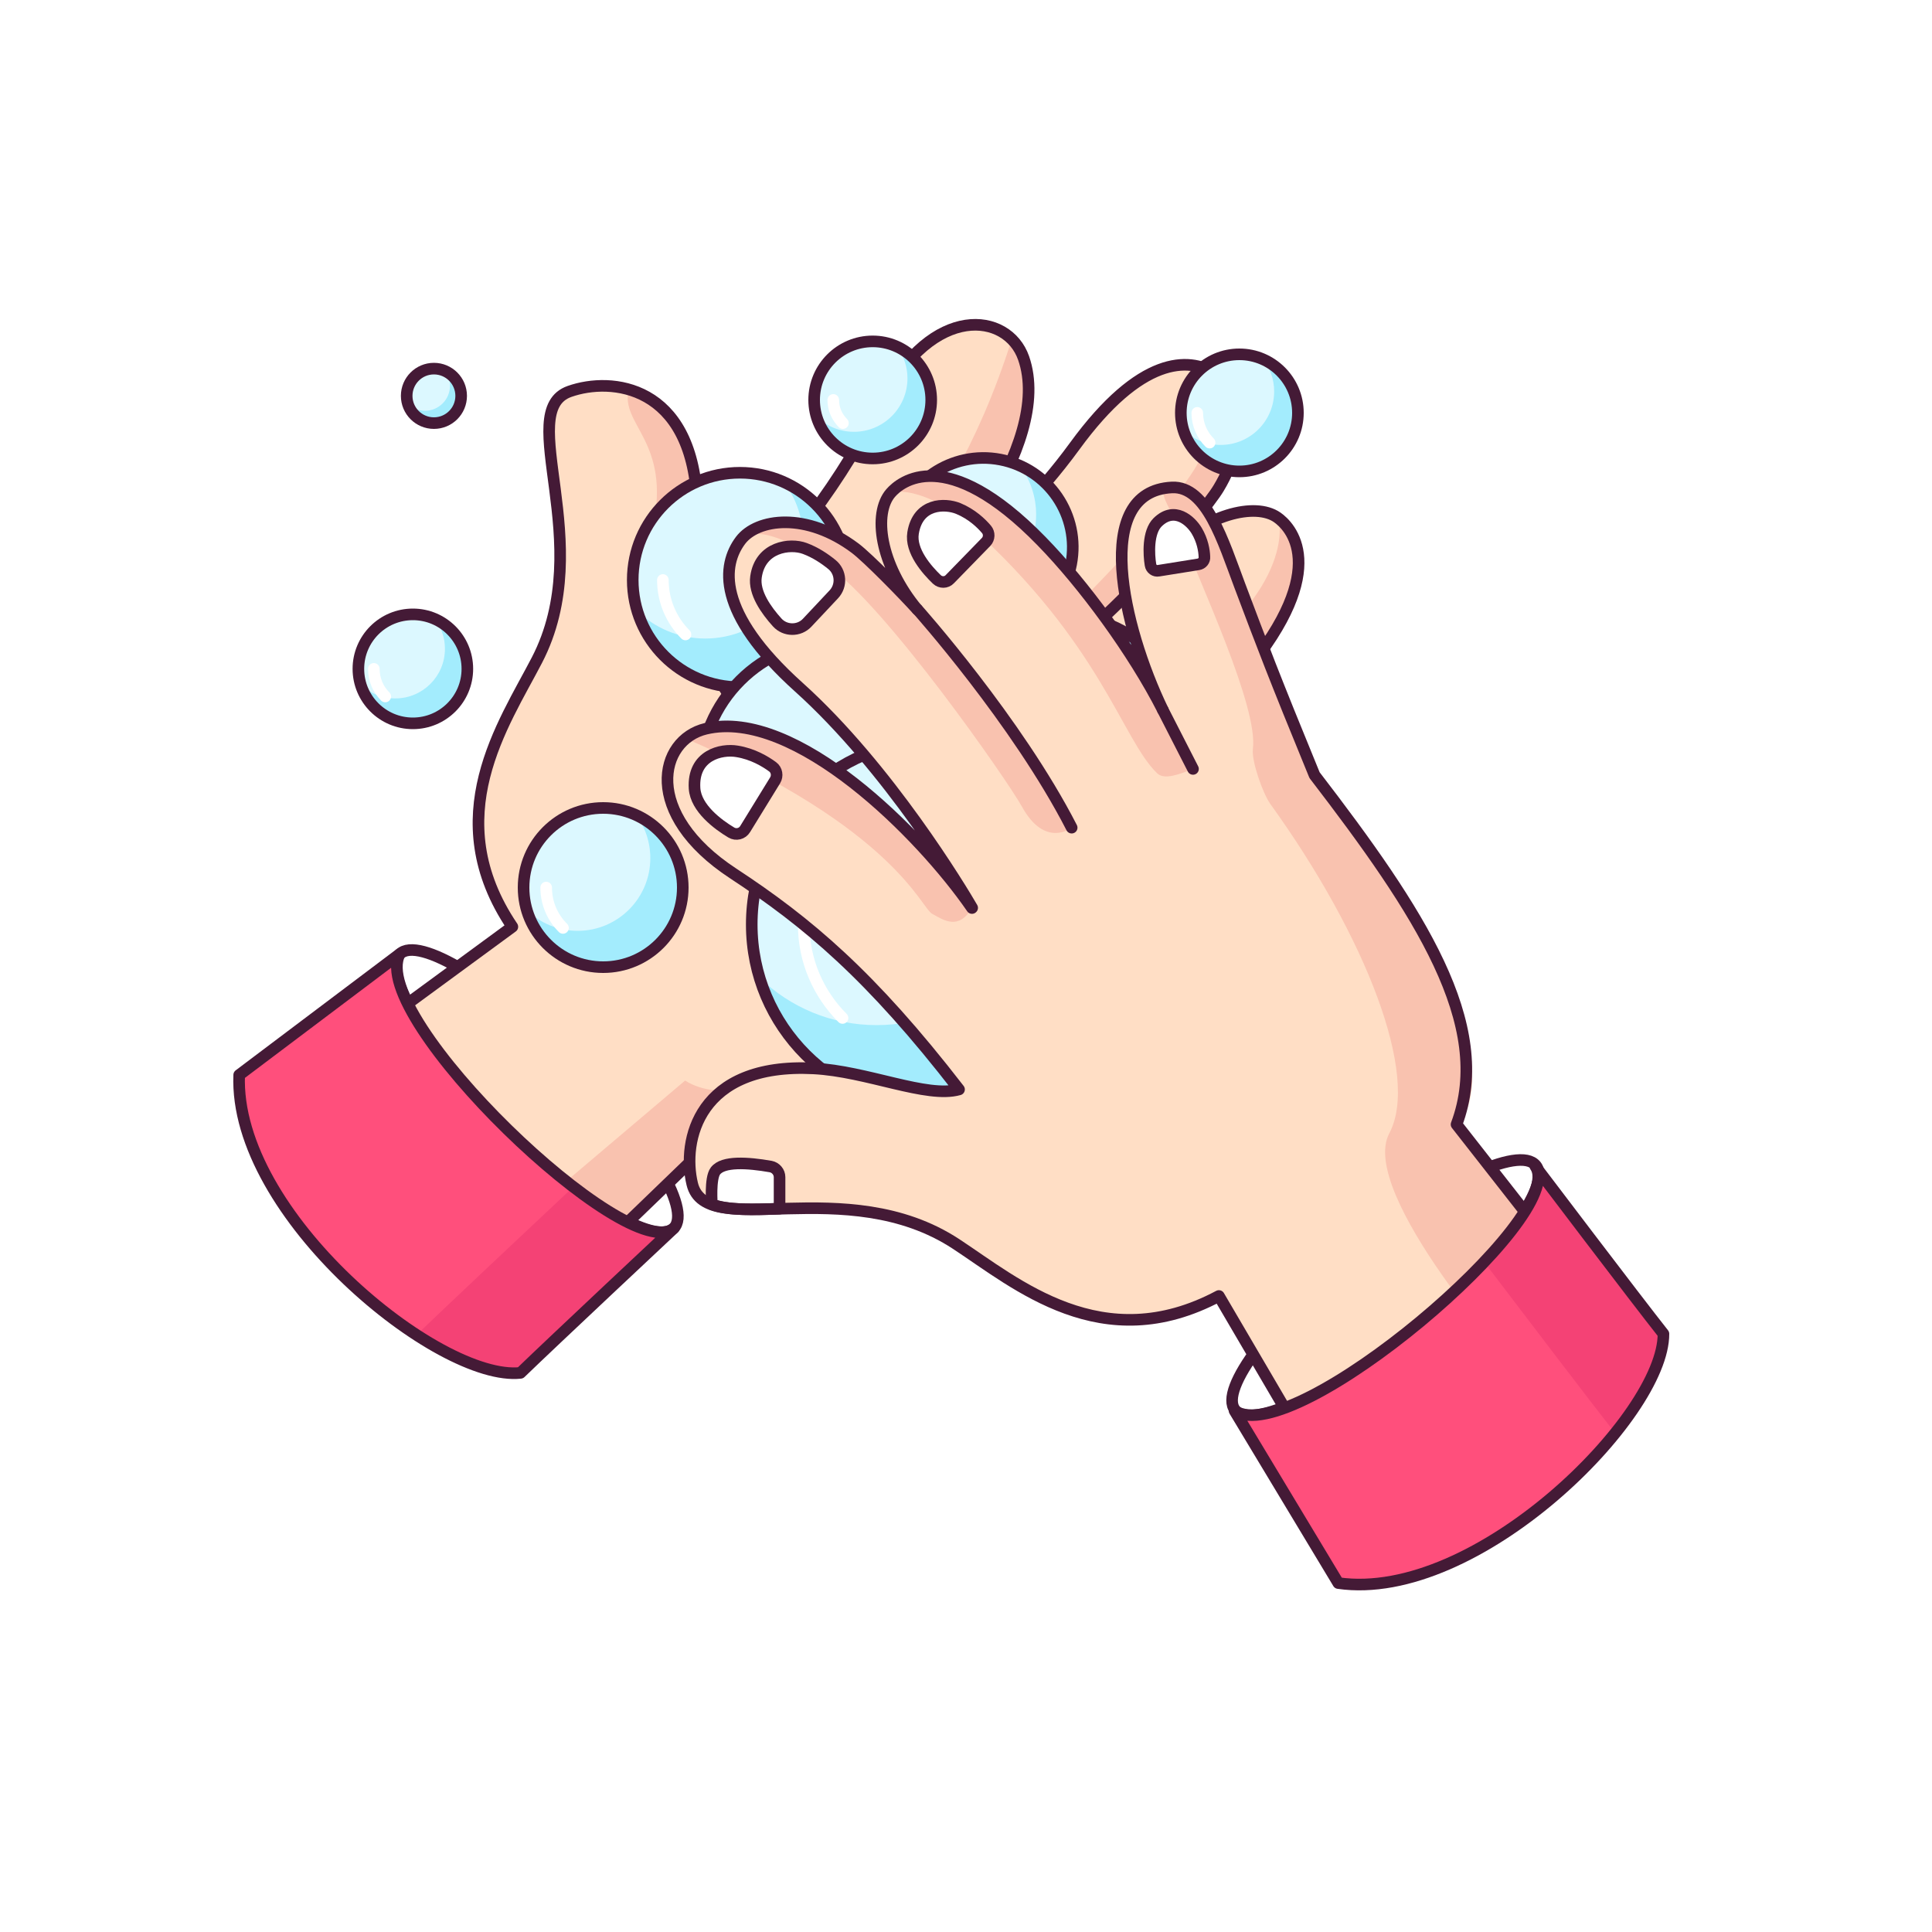 <?xml version="1.0" encoding="UTF-8" standalone="no"?>
<svg
   xmlns:dc="http://purl.org/dc/elements/1.1/"
   xmlns:cc="http://creativecommons.org/ns#"
   xmlns:rdf="http://www.w3.org/1999/02/22-rdf-syntax-ns#"
   xmlns:svg="http://www.w3.org/2000/svg"
   xmlns="http://www.w3.org/2000/svg"
   xmlns:sodipodi="http://sodipodi.sourceforge.net/DTD/sodipodi-0.dtd"
   xmlns:inkscape="http://www.inkscape.org/namespaces/inkscape"
   version="1.1"
   id="Layer_1"
   x="0px"
   y="0px"
   viewBox="0 0 1000 1000"
   style="enable-background:new 0 0 1000 1000;"
   xml:space="preserve"
   sodipodi:docname="handwash.svg"
   inkscape:version="1.0 (9f2f71dc58, 2020-08-02)"><defs
   id="defs517" /><sodipodi:namedview
   pagecolor="#ffffff"
   bordercolor="#666666"
   borderopacity="1"
   objecttolerance="10"
   gridtolerance="10"
   guidetolerance="10"
   inkscape:pageopacity="0"
   inkscape:pageshadow="2"
   inkscape:window-width="1869"
   inkscape:window-height="1025"
   id="namedview515"
   showgrid="false"
   inkscape:zoom="0.878"
   inkscape:cx="598.30956"
   inkscape:cy="133.93678"
   inkscape:window-x="51"
   inkscape:window-y="27"
   inkscape:window-maximized="1"
   inkscape:current-layer="Layer_1" />
<style
   type="text/css"
   id="style2">
	.st0{fill:#FFFFFF;}
	.st1{fill:#E4E8EC;}
	.st2{fill:none;stroke:#441A36;stroke-width:6;stroke-linecap:round;stroke-linejoin:round;stroke-miterlimit:10;}
	.st3{fill:#FFDEC5;}
	.st4{fill:#F9C2AF;}
	.st5{fill:none;stroke:#441A36;stroke-width:6;stroke-linecap:round;stroke-linejoin:round;stroke-miterlimit:10;}
	.st6{fill:#FF4F7C;}
	.st7{fill:#F44275;}
	.st8{fill:#DCF8FF;}
	.st9{fill:#A3ECFD;}
	.st10{fill:none;stroke:#FFFFFF;stroke-width:6;stroke-linecap:round;stroke-linejoin:round;stroke-miterlimit:10;}
	.st11{fill:#606060;}
	.st12{fill:none;stroke:#441A36;stroke-width:6;stroke-linecap:round;stroke-linejoin:round;stroke-miterlimit:10;}
	.st13{fill:#FFFFFF;stroke:#441A36;stroke-width:6;stroke-linecap:round;stroke-linejoin:round;stroke-miterlimit:10;}
</style>
<rect
   class="st0"
   width="1000000"
   height="1000"
   id="rect4"
   x="0"
   y="0" />

<g
   id="g42">
	
		<ellipse
   transform="matrix(0.707 -0.707 0.707 0.707 -317.949 361.916)"
   class="st0"
   cx="277.9"
   cy="564.8"
   rx="24.6"
   ry="100.3"
   id="ellipse8" />
	
		<ellipse
   transform="matrix(0.707 -0.707 0.707 0.707 -317.949 361.916)"
   class="st2"
   cx="277.9"
   cy="564.8"
   rx="24.6"
   ry="100.3"
   id="ellipse10" />
	<path
   class="st3"
   d="M563.9,419.6c28.3-18.3,60.6-47.6,80.5-71.5c45.4-54.5,22.9-76,16.7-80.3c-11.3-7.9-37.2-1.9-58.5,20   c7.3-8,24-28.1,28.2-35.2c16.3-27.1,10.2-52.1-2.1-59.5c-13.4-8.1-38.2-9.2-72.5,37.9c-36.7,50.4-96,94.9-104.4,101   c0,0-0.1,0-0.1-0.1c35.2-30,93.8-101.7,78.1-146.6c-8.3-23.7-47.1-28.4-73,21.8c-21.1,40.8-45.1,76.4-99.1,127.8   c-6.4-16.1,4.6-48.3,3.1-76.1c-3.1-59.6-44.2-63.9-66-56.2c-29.1,10.2,14.6,78.4-16.9,139.1c-17.2,33.2-51,81.3-12.7,138   l-120.8,88.6c21.8,56.3,62.9,96.4,116.3,126.3l105.4-101.7c37.4,23.4,107.8-30.6,172.3-91.7c49.1-26.4,64.4-34,93.8-48.7   c21.3-10.6,50.1-24.1,48.8-40.2C678.3,378.2,604.5,394.4,563.9,419.6z"
   id="path12" />
	<path
   class="st4"
   d="M337.9,273.1c-15.5,71.6,19.8,61.8,19.8,61.8s-3.1-0.2,0-38.2s7.4-80.7-32.2-95.2   C320.6,219.9,347.6,228.2,337.9,273.1z"
   id="path14" />
	<g
   id="g24">
		<path
   class="st4"
   d="M631.4,195.1c2.8,5.8,3.7,17.5-11.3,44.6c-17.5,31.8-109.8,125.4-131.7,127.6c16.2,18.8,10,11.6,10,11.6    s120.3-80.2,141.9-152.5C642,212.3,638,200.9,631.4,195.1z"
   id="path16" />
		<path
   class="st4"
   d="M661.8,268.4c1.9,9-0.4,24.1-13.3,41.8C594.5,384.5,525.9,423,525.9,423c2.3,4.5,5.6,8.4,9.1,15.3    c48.5-29,107.5-87.9,109.3-90.1C688.1,295.7,668.8,273.8,661.8,268.4z"
   id="path18" />
		<path
   class="st4"
   d="M523.7,175.6c-35.4,112.1-96.5,147.8-96.5,147.8c4.4-3.2,12,2.7,24.6,8.6c46.5-40.2,67-83.3,79.4-117.5    c1.9-10.4,1.7-20.4-1.4-29.2C528.6,181.5,526.5,178.2,523.7,175.6z"
   id="path20" />
		<path
   class="st4"
   d="M681.1,412.3c-0.9-10.6-8.7-16.4-20.2-18.5c5.5,8.5,6.7,19.8-5.2,25.8c-25.4,12.7-85.3,49-107,48.4    c-6.4-0.2-12.7,1.9-17.5,6.2C468,530.5,390,581.5,354.6,559.3l-106.8,90.5c-42.5-23.8-40.3,14.8,13,44.7l105.4-101.7    c37.4,23.4,107.8-30.6,172.3-91.7c49.1-26.4,64.4-34,93.8-48.7C653.6,441.8,682.4,428.4,681.1,412.3z"
   id="path22" />
	</g>
	<path
   class="st5"
   d="M602.6,287.8c0,0-52.2,57.3-104.2,91.1"
   id="path26" />
	<path
   class="st5"
   d="M357.7,334.9c20.1,19.1,39.6,53.8,29.7,88.1"
   id="path28" />
	<path
   class="st5"
   d="M427.2,323.4c0,0,62,11.5,114.2,130.6"
   id="path30" />
	<path
   class="st5"
   d="M563.9,419.6c28.3-18.3,60.6-47.6,80.5-71.5c45.4-54.5,22.9-76,16.7-80.3c-11.3-7.9-37.2-1.9-58.5,20   c7.3-8,24-28.1,28.2-35.2c16.3-27.1,10.2-52.1-2.1-59.5c-13.4-8.1-38.2-9.2-72.5,37.9c-36.7,50.4-96,94.9-104.4,101   c0,0-0.1,0-0.1-0.1c35.2-30,93.8-101.7,78.1-146.6c-8.3-23.7-47.1-28.4-73,21.8c-21.1,40.8-45.1,76.4-99.1,127.8   c-6.4-16.1,4.6-48.3,3.1-76.1c-3.1-59.6-44.2-63.9-66-56.2c-29.1,10.2,14.6,78.4-16.9,139.1c-17.2,33.2-51,81.3-12.7,138   l-120.8,88.6c21.8,56.3,62.9,96.4,116.3,126.3l105.4-101.7c53.5,14,107.8-30.6,172.3-91.7c49.1-26.4,64.4-34,93.8-48.7   c21.3-10.6,50.1-24.1,48.8-40.2C678.3,378.2,604.5,394.4,563.9,419.6z"
   id="path32" />
	<line
   class="st5"
   x1="535.1"
   y1="438.2"
   x2="563.9"
   y2="419.6"
   id="line34" />
	<path
   class="st6"
   d="M206.9,493.8c-17,32.6,118.4,162.1,141.9,141.9c0,0-63.1,59.1-79.4,74.9c-42.2,4.6-148.5-81.9-145.6-154.2   L206.9,493.8z"
   id="path36" />
	<path
   class="st7"
   d="M296.7,614.4c-21.3,20-66.6,62.5-81.1,76.6c20.7,13.4,40.4,21.1,53.8,19.6c16.2-15.8,79.4-74.9,79.4-74.9   C340.8,642.5,320.1,632.2,296.7,614.4z"
   id="path38" />
	<path
   class="st5"
   d="M206.9,493.8c-17,32.6,118.4,162.1,141.9,141.9c0,0-63.1,59.1-79.4,74.9c-42.2,4.6-148.5-81.9-145.6-154.2   L206.9,493.8z"
   id="path40" />
</g>
<g
   id="g162">
	<g
   id="g52">
		<circle
   class="st8"
   cx="383"
   cy="300.2"
   r="55.5"
   id="circle44" />
		<path
   class="st9"
   d="M405.8,249.6c6.3,8.4,10,18.9,10,30.2c0,28-22.7,50.7-50.7,50.7c-13.7,0-26-5.4-35.2-14.2    c6.9,22.8,28.1,39.4,53.1,39.4c30.7,0,55.5-24.9,55.5-55.5C438.5,277.7,425.1,258.3,405.8,249.6z"
   id="path46" />
		<circle
   class="st5"
   cx="383"
   cy="300.2"
   r="55.5"
   id="circle48" />
		<path
   class="st10"
   d="M354.8,328.4c-7.2-7.2-11.7-17.2-11.7-28.2"
   id="path50" />
	</g>
	<g
   id="g62">
		<circle
   class="st8"
   cx="433.2"
   cy="402.3"
   r="70.8"
   id="circle54" />
		<path
   class="st9"
   d="M462.3,337.8c8,10.8,12.7,24.1,12.7,38.5c0,35.7-29,64.7-64.7,64.7c-17.4,0-33.2-6.9-44.8-18.1    c8.8,29,35.8,50.2,67.7,50.2c39.1,0,70.8-31.7,70.8-70.8C504,373.6,486.9,348.9,462.3,337.8z"
   id="path56" />
		<circle
   class="st5"
   cx="433.2"
   cy="402.3"
   r="70.8"
   id="circle58" />
		<path
   class="st10"
   d="M397.3,438.2c-9.2-9.2-14.9-21.9-14.9-35.9"
   id="path60" />
	</g>
	<g
   id="g72">
		
			<ellipse
   transform="matrix(0.189 -0.982 0.982 0.189 134.637 729.64)"
   class="st8"
   cx="509.1"
   cy="283.3"
   rx="46.2"
   ry="46.2"
   id="ellipse64" />
		<path
   class="st9"
   d="M528,241.2c5.2,7,8.3,15.7,8.3,25.2c0,23.3-18.9,42.2-42.2,42.2c-11.4,0-21.7-4.5-29.3-11.8    c5.8,19,23.4,32.8,44.2,32.8c25.5,0,46.2-20.7,46.2-46.2C555.3,264.6,544.1,248.4,528,241.2z"
   id="path66" />
		
			<ellipse
   transform="matrix(0.189 -0.982 0.982 0.189 134.637 729.64)"
   class="st5"
   cx="509.1"
   cy="283.3"
   rx="46.2"
   ry="46.2"
   id="ellipse68" />
		<path
   class="st10"
   d="M485.6,306.8c-6-6-9.7-14.3-9.7-23.4"
   id="path70" />
	</g>
	<g
   id="g82">
		<circle
   class="st8"
   cx="312.2"
   cy="459.4"
   r="41.2"
   id="circle74" />
		<path
   class="st9"
   d="M329.2,421.8c4.7,6.3,7.4,14,7.4,22.4c0,20.8-16.9,37.6-37.6,37.6c-10.1,0-19.3-4-26.1-10.5    c5.1,16.9,20.8,29.2,39.4,29.2c22.8,0,41.2-18.4,41.2-41.2C353.4,442.7,343.5,428.3,329.2,421.8z"
   id="path76" />
		<circle
   class="st5"
   cx="312.2"
   cy="459.4"
   r="41.2"
   id="circle78" />
		<path
   class="st10"
   d="M291.4,480.3c-5.4-5.4-8.7-12.7-8.7-20.9"
   id="path80" />
	</g>
	<g
   id="g92">
		<circle
   class="st8"
   cx="213.7"
   cy="346.2"
   r="28.2"
   id="circle84" />
		<path
   class="st9"
   d="M225.2,320.5c3.2,4.3,5.1,9.6,5.1,15.3c0,14.2-11.5,25.7-25.7,25.7c-6.9,0-13.2-2.7-17.8-7.2    c3.5,11.6,14.2,20,26.9,20c15.6,0,28.2-12.6,28.2-28.2C241.8,334.8,235,324.9,225.2,320.5z"
   id="path86" />
		<circle
   class="st5"
   cx="213.7"
   cy="346.2"
   r="28.2"
   id="circle88" />
		<path
   class="st10"
   d="M199.4,360.5c-3.7-3.7-5.9-8.7-5.9-14.3"
   id="path90" />
	</g>
	<g
   id="g100">
		<circle
   class="st8"
   cx="224.6"
   cy="204.9"
   r="14.1"
   id="circle94" />
		<path
   class="st9"
   d="M230.4,192c1.6,2.1,2.5,4.8,2.5,7.7c0,7.1-5.8,12.9-12.9,12.9c-3.5,0-6.6-1.4-8.9-3.6c1.8,5.8,7.1,10,13.5,10    c7.8,0,14.1-6.3,14.1-14.1C238.7,199.2,235.2,194.2,230.4,192z"
   id="path96" />
		<circle
   class="st5"
   cx="224.6"
   cy="204.9"
   r="14.1"
   id="circle98" />
	</g>
	<g
   id="g110">
		<circle
   class="st8"
   cx="641.5"
   cy="213.7"
   r="30.3"
   id="circle102" />
		<path
   class="st9"
   d="M654,186.1c3.4,4.6,5.5,10.3,5.5,16.5c0,15.3-12.4,27.7-27.7,27.7c-7.5,0-14.2-3-19.2-7.7    c3.8,12.4,15.3,21.5,29,21.5c16.8,0,30.3-13.6,30.3-30.3C671.8,201.4,664.5,190.8,654,186.1z"
   id="path104" />
		<circle
   class="st5"
   cx="641.5"
   cy="213.7"
   r="30.3"
   id="circle106" />
		<path
   class="st10"
   d="M626.1,229.1c-3.9-3.9-6.4-9.4-6.4-15.4"
   id="path108" />
	</g>
	<g
   id="g120">
		<circle
   class="st8"
   cx="552.3"
   cy="628.3"
   r="20.7"
   id="circle112" />
		<path
   class="st9"
   d="M560.8,609.4c2.3,3.2,3.7,7.1,3.7,11.3c0,10.5-8.5,18.9-18.9,18.9c-5.1,0-9.7-2-13.1-5.3    c2.6,8.5,10.5,14.7,19.8,14.7c11.5,0,20.7-9.3,20.7-20.7C573,619.9,568,612.6,560.8,609.4z"
   id="path114" />
		<circle
   class="st5"
   cx="552.3"
   cy="628.3"
   r="20.7"
   id="circle116" />
		<path
   class="st10"
   d="M541.8,638.8c-2.7-2.7-4.4-6.4-4.4-10.5"
   id="path118" />
	</g>
	<g
   id="g130">
		<circle
   class="st8"
   cx="451.7"
   cy="207"
   r="30.3"
   id="circle122" />
		<path
   class="st9"
   d="M464.2,179.3c3.4,4.6,5.5,10.3,5.5,16.5c0,15.3-12.4,27.7-27.7,27.7c-7.5,0-14.2-3-19.2-7.7    c3.8,12.4,15.3,21.5,29,21.5c16.8,0,30.3-13.6,30.3-30.3C482,194.7,474.7,184.1,464.2,179.3z"
   id="path124" />
		<circle
   class="st5"
   cx="451.7"
   cy="207"
   r="30.3"
   id="circle126" />
		<path
   class="st10"
   d="M436.3,219c-3.1-3.1-5-7.3-5-12"
   id="path128" />
	</g>
	<g
   id="g140">
		<circle
   class="st8"
   cx="484.4"
   cy="478.5"
   r="95.3"
   id="circle132" />
		<path
   class="st9"
   d="M523.6,391.6c10.8,14.5,17.2,32.5,17.2,51.9c0,48.1-39,87.1-87.1,87.1c-23.5,0-44.7-9.3-60.4-24.4    c11.9,39.1,48.2,67.6,91.2,67.6c52.7,0,95.3-42.7,95.3-95.3C579.8,439.8,556.7,406.5,523.6,391.6z"
   id="path134" />
		<circle
   class="st5"
   cx="484.4"
   cy="478.5"
   r="95.3"
   id="circle136" />
		<path
   class="st10"
   d="M436.1,526.9c-12.4-12.4-20.1-29.5-20.1-48.3"
   id="path138" />
	</g>
	<g
   id="g150">
		<circle
   class="st8"
   cx="603.3"
   cy="463"
   r="49.9"
   id="circle142" />
		<path
   class="st9"
   d="M623.8,417.5c5.6,7.6,9,17,9,27.1c0,25.2-20.4,45.6-45.6,45.6c-12.3,0-23.4-4.9-31.6-12.7    c6.2,20.5,25.2,35.3,47.7,35.3c27.5,0,49.9-22.3,49.9-49.9C653.2,442.8,641.1,425.3,623.8,417.5z"
   id="path144" />
		<circle
   class="st5"
   cx="603.3"
   cy="463"
   r="49.9"
   id="circle146" />
		<path
   class="st10"
   d="M578,488.3c-6.5-6.5-10.5-15.4-10.5-25.3"
   id="path148" />
	</g>
	<g
   id="g160">
		<circle
   class="st8"
   cx="547.1"
   cy="388.8"
   r="70.8"
   id="circle152" />
		<path
   class="st9"
   d="M576.1,324.2c8,10.8,12.7,24.1,12.7,38.5c0,35.7-29,64.7-64.7,64.7c-17.4,0-33.2-6.9-44.8-18.1    c8.8,29,35.8,50.2,67.7,50.2c39.1,0,70.8-31.7,70.8-70.8C617.9,360.1,600.7,335.3,576.1,324.2z"
   id="path154" />
		<circle
   class="st5"
   cx="547.1"
   cy="388.8"
   r="70.8"
   id="circle156" />
		<path
   class="st10"
   d="M511.2,424.7c-9.2-9.2-14.9-21.9-14.9-35.9"
   id="path158" />
	</g>
</g>

<g
   id="g512">
	
		<ellipse
   transform="matrix(0.776 -0.631 0.631 0.776 -260.022 601.383)"
   class="st0"
   cx="716.9"
   cy="666.9"
   rx="100.3"
   ry="24.6"
   id="ellipse472" />
	
		<ellipse
   transform="matrix(0.776 -0.631 0.631 0.776 -260.022 601.383)"
   class="st12"
   cx="716.9"
   cy="666.9"
   rx="100.3"
   ry="24.6"
   id="ellipse474" />
	<path
   class="st3"
   d="M602,369.4c-15.3-30.1-41.1-65.2-62.8-87.4c-49.5-50.8-73.2-30.6-78.1-24.9c-9.1,10.5-5.7,36.9,13.8,60.3   c-7.2-8-25.5-26.7-32.1-31.7c-25.3-19-50.8-15.5-59.4-4.1c-9.4,12.5-13.1,37.1,30.2,76c46.4,41.7,84.5,105.2,89.7,114.2   c0,0,0,0-0.1,0.1c-26.2-38.1-91.5-103.8-137.8-92.8c-24.4,5.8-33.1,43.9,14.2,74.9c38.4,25.2,71.3,52.8,116.9,111.8   c-16.7,4.7-47.6-9.5-75.4-10.9c-59.6-3-68.1,37.4-62.7,59.8c7.2,30,79.5-6.4,136.6,31.1c31.2,20.5,75.6,59.1,136,26.9l75.7,129.2   c58.2-15.9,102.4-52.6,137.6-102.6L754,583.9c27.2-34.8-19.4-110.4-73.5-180.8c-21.2-51.6-27.2-67.6-38.8-98.4   c-8.4-22.3-15.7-53.7-34.9-52.7C565.5,254.1,581.1,326.3,602,369.4z"
   id="path476" />
	<g
   id="g480">
		<path
   class="st13"
   d="M403.5,625.6c0,0,0-7.9,0-16.3c0-2.7-2-5-4.6-5.5c-12-2.1-24.7-2.9-28.6,2.3c-2.9,3.8-1.8,17.3-1.8,17.3    C376.7,626.5,389.9,626.2,403.5,625.6z"
   id="path478" />
	</g>
	<g
   id="g490">
		<path
   class="st4"
   d="M385.5,277.2c6-2.2,17.8-1.8,43.2,15.8c29.8,20.7,92.5,110.5,100.3,124.6c12,21.7,25.7,10.8,25.7,10.8    s-67.4-127.9-137.1-156.9C403.8,268.4,392,271.3,385.5,277.2z"
   id="path482" />
		<path
   class="st4"
   d="M461.6,254.5c9.1-0.9,24,2.8,40.3,17.5c68.3,61.4,78.8,110.8,97.1,128.3c3.7,3.5,11.3,0.5,18.5-2.3    c-23.8-51.2-76.4-115.9-78.4-118C491.4,231.2,467.7,248.1,461.6,254.5z"
   id="path484" />
		<path
   class="st4"
   d="M355.1,382.3C462.9,429,476.6,469.8,482.5,473s13.6,8.8,20.7-3.2c-35.2-50.4-76-75.2-108.7-91    c-10.2-3-20.1-3.8-29.2-1.7C361.5,378.1,358,379.8,355.1,382.3z"
   id="path486" />
		<path
   class="st4"
   d="M606.8,252c-10.7-0.2-0.1,11.6,4.6,24.1c10,26.6,39.9,89.9,37.1,111.5c-0.8,6.4,5.2,23.2,9,28.5    c49.5,68.7,77.5,140.6,61.6,170.5c-16.5,30.9,66.5,122.8,66.5,122.8c-28.1,39.8,23.4,37.9,58.7-12.1L754,582    c27.2-34.8-19.4-110.4-73.5-180.8c-21.2-51.6-27.2-67.6-38.8-98.4C633.3,280.5,622.9,252.3,606.8,252z"
   id="path488" />
	</g>
	<path
   class="st5"
   d="M474.8,315.4c0,0,51.6,57.8,79.9,113"
   id="path492" />
	<path
   class="st5"
   d="M601.9,367.5c-15.3-30.1-41.1-65.2-62.8-87.4c-49.5-50.8-73.2-30.6-78.1-24.9c-9.1,10.5-5.7,36.9,13.8,60.3   c-7.2-8-25.5-26.7-32.1-31.7c-25.3-19-50.8-15.5-59.4-4.1c-9.4,12.5-13.1,37.1,30.2,76c46.4,41.7,84.5,105.2,89.7,114.2   c0,0,0,0-0.1,0.1c-26.2-38.1-91.5-103.8-137.8-92.8c-24.4,5.8-33.1,43.9,14.2,74.9c38.4,25.2,71.3,52.8,116.9,111.8   c-16.7,4.7-47.6-9.5-75.4-10.9c-59.6-3-68.1,37.4-62.7,59.8c7.2,30,79.5-6.4,136.6,31.1c31.2,20.5,75.6,59.1,136,26.9L706.6,800   c58.2-16,102.4-52.7,137.6-102.7L753.9,582c19.4-51.7-19.4-110.4-73.5-180.8c-21.2-51.6-27.2-67.6-38.8-98.4   c-8.4-22.3-17.1-51.4-35-50.5C564.8,254.3,581.1,324.4,601.9,367.5z"
   id="path494" />
	<line
   class="st5"
   x1="617.5"
   y1="398"
   x2="601.9"
   y2="367.5"
   id="line496" />
	<path
   class="st6"
   d="M639,730.2c30.7,20.3,173.4-101,155.7-126.5c0,0,52.2,68.9,66.3,86.7c0.2,42.5-96.7,139.3-168.3,129L639,730.2   z"
   id="path498" />
	<path
   class="st7"
   d="M768.2,653.2c17.7,23.3,55.3,72.7,67.8,88.6c15.5-19.2,25.1-38,25.1-51.5c-14.1-17.8-66.3-86.7-66.3-86.7   C800.7,612.3,788.3,631.9,768.2,653.2z"
   id="path500" />
	<path
   class="st5"
   d="M639,730.2c30.7,20.3,173.4-101,155.7-126.5c0,0,52.2,68.9,66.3,86.7c0.2,42.5-96.7,139.3-168.3,129L639,730.2   z"
   id="path502" />
	<path
   class="st13"
   d="M381.5,388.9c-8.1-1.4-23.1,1.9-22,19.2c0.7,10.3,12.3,18.8,19,22.8c2.5,1.5,5.7,0.7,7.2-1.8l15.5-25.2   c1.4-2.3,0.9-5.4-1.3-7C396.1,394.1,389.6,390.2,381.5,388.9z"
   id="path504" />
	<path
   class="st13"
   d="M496,263.2c-6.9-2.8-20.9-2.9-23.4,12.7c-1.5,9.3,7.2,19.1,12.3,24c1.9,1.8,4.9,1.8,6.7-0.1l18.8-19.3   c1.7-1.8,1.8-4.6,0.2-6.5C507.9,270.8,503,266.1,496,263.2z"
   id="path506" />
	<path
   class="st13"
   d="M619.4,274.7c-3-5-11.4-13-20.2-4.4c-5.2,5.1-4.6,16.7-3.7,22.1c0.3,2,2.2,3.4,4.2,3l20.6-3.3   c1.9-0.3,3.3-2,3.1-3.9C623.3,284.9,622.4,279.7,619.4,274.7z"
   id="path508" />
	<path
   class="st13"
   d="M416.6,283.9c-7.7-2.9-23.1-0.9-25.3,14.7c-1.2,8.2,5.3,17.3,11,23.6c4.1,4.5,11.3,4.6,15.5,0.1l13.8-14.7   c4.2-4.5,3.7-11.6-1-15.4C426.8,289.1,422,285.9,416.6,283.9z"
   id="path510" />
</g>
</svg>
